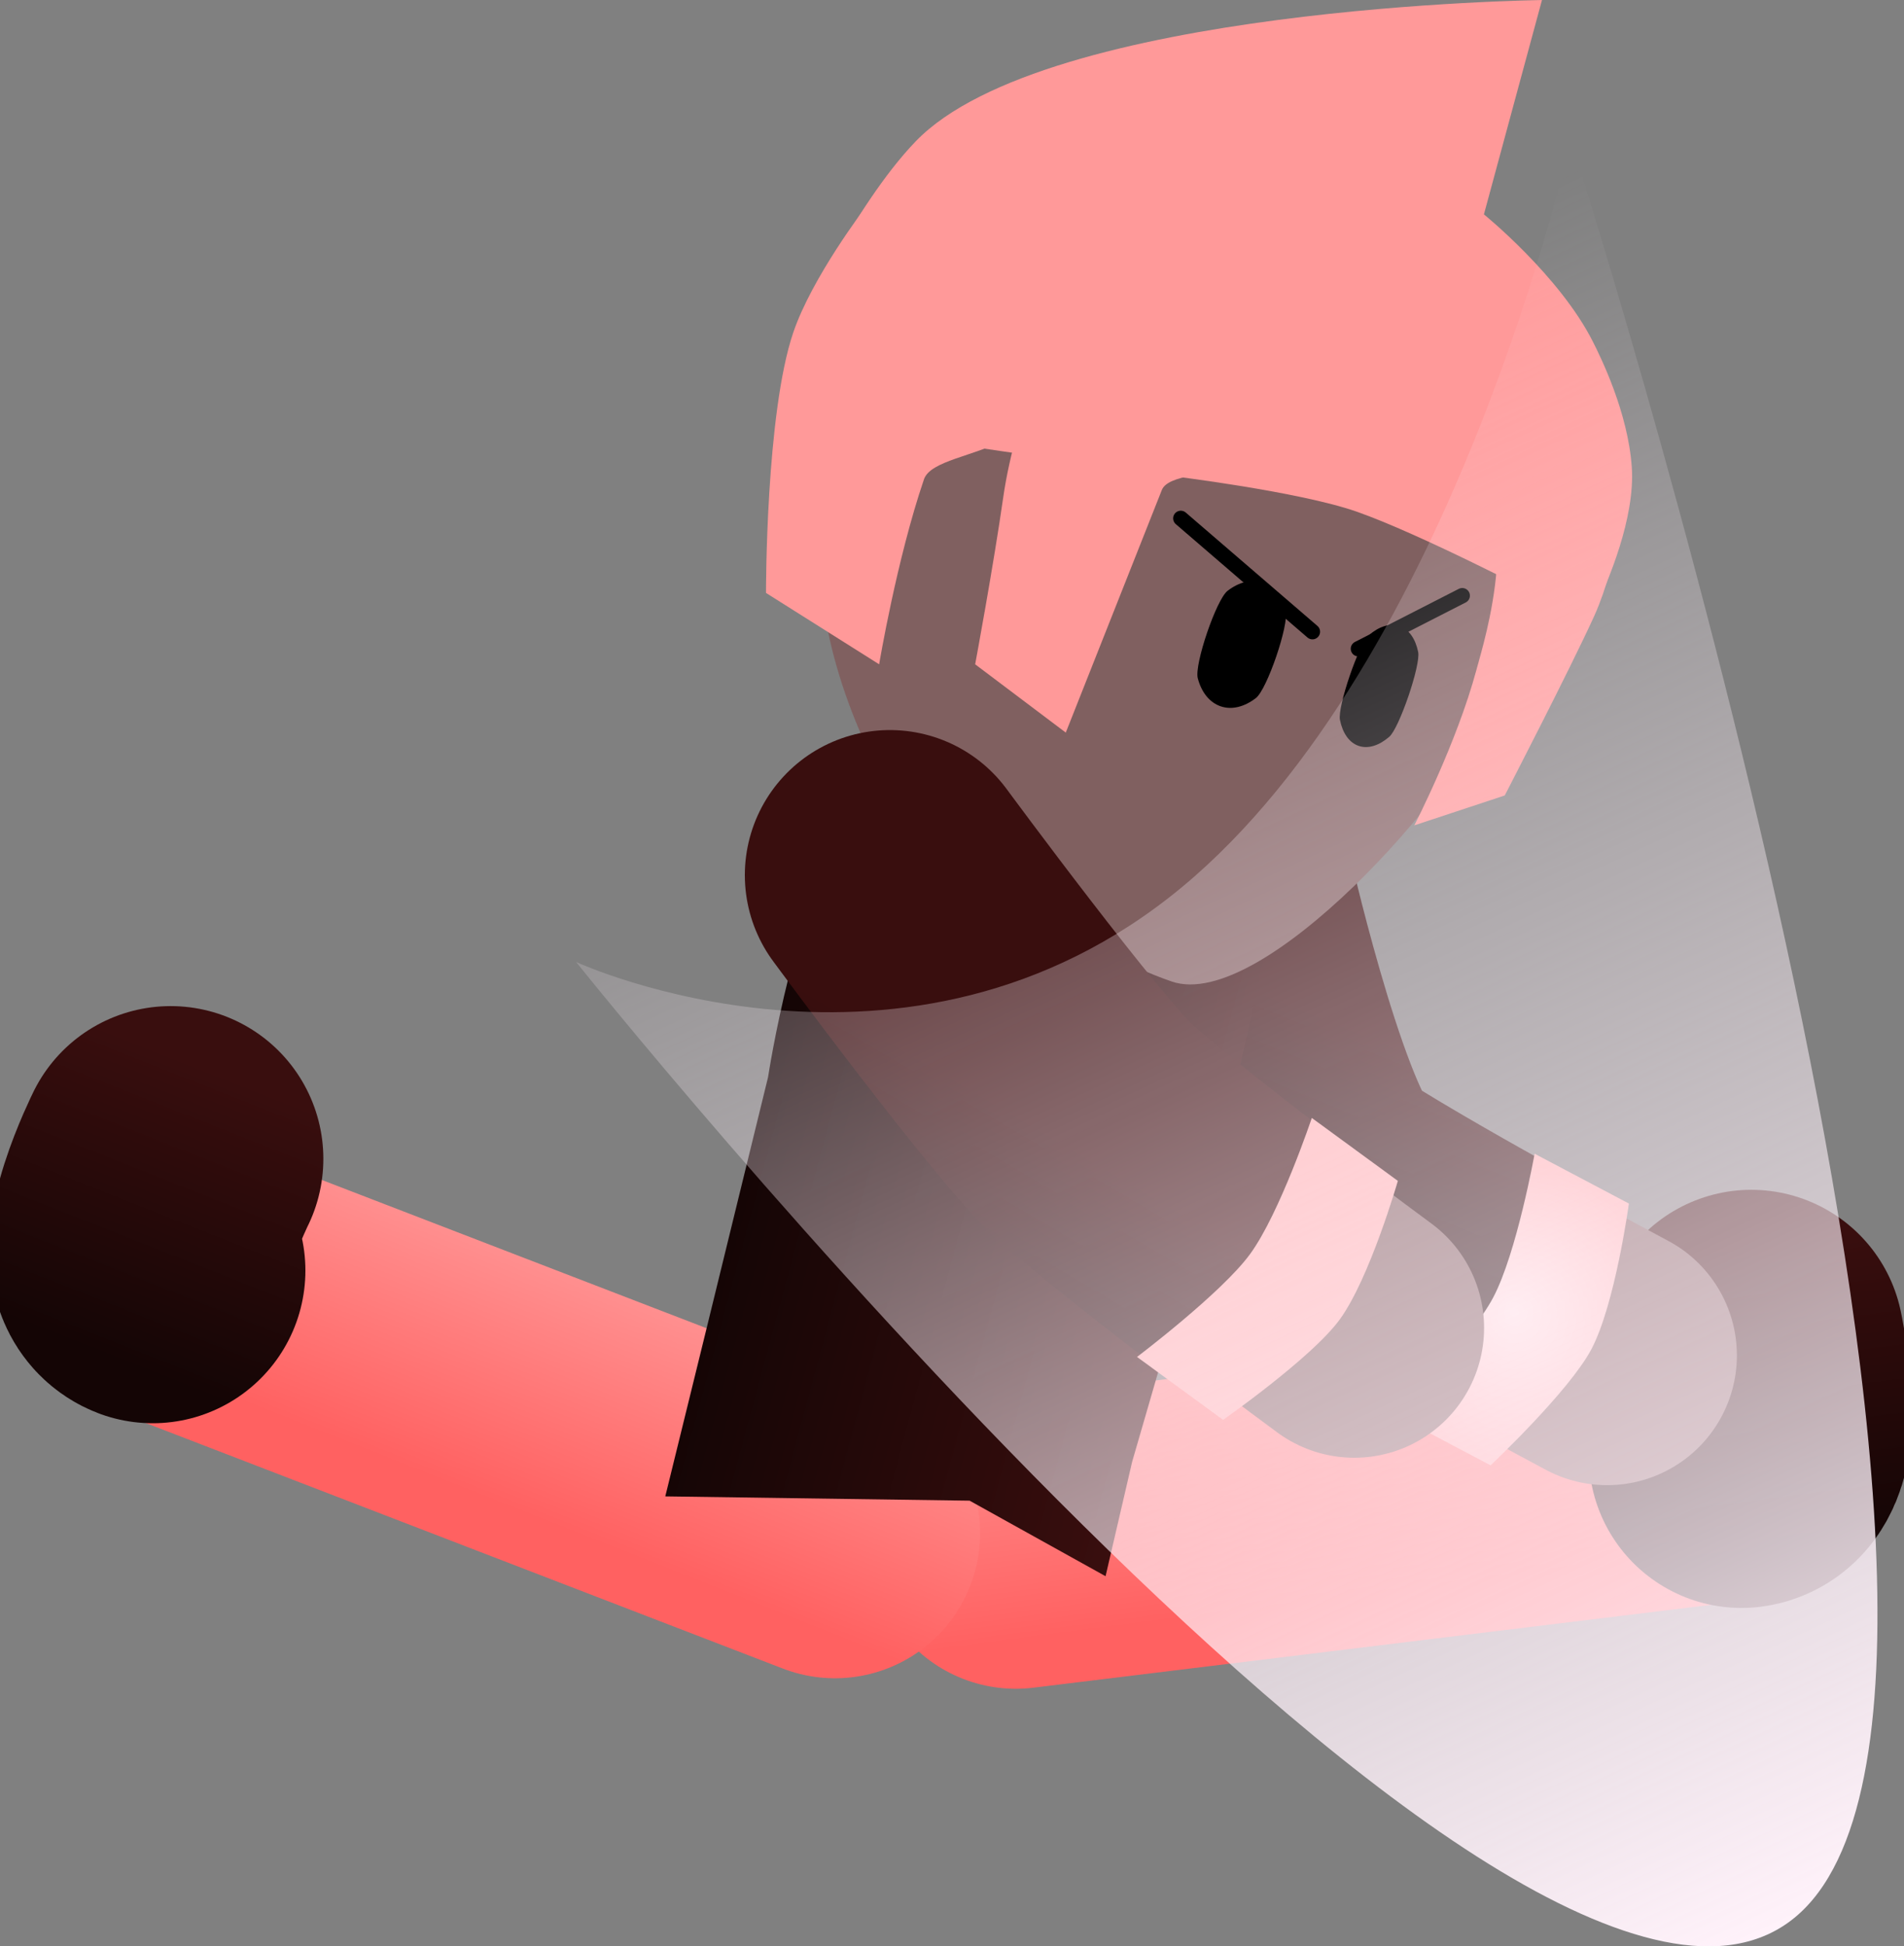 <svg version="1.1" xmlns="http://www.w3.org/2000/svg" xmlns:xlink="http://www.w3.org/1999/xlink" width="62.345" height="63.728" viewBox="0,0,62.345,63.728"><rect x="0" y="0" width="62.345" height="63.728" fill="#808080" stroke="none"/><defs><linearGradient x1="257.22" y1="193.467" x2="255.983" y2="184.047" gradientUnits="userSpaceOnUse" id="color-1"><stop offset="0" stop-color="#ff6161"/><stop offset="1" stop-color="#ff9999"/></linearGradient><linearGradient x1="269.117" y1="192.165" x2="267.815" y2="182.25" gradientUnits="userSpaceOnUse" id="color-2"><stop offset="0" stop-color="#140505"/><stop offset="1" stop-color="#390e0e"/></linearGradient><linearGradient x1="225.92" y1="189.982" x2="229.415" y2="181.148" gradientUnits="userSpaceOnUse" id="color-3"><stop offset="0" stop-color="#ff6161"/><stop offset="1" stop-color="#ff9999"/></linearGradient><linearGradient x1="214.699" y1="185.82" x2="218.378" y2="176.521" gradientUnits="userSpaceOnUse" id="color-4"><stop offset="0" stop-color="#140505"/><stop offset="1" stop-color="#390e0e"/></linearGradient><linearGradient x1="250.212" y1="183.13" x2="253.79" y2="174.33" gradientUnits="userSpaceOnUse" id="color-5"><stop offset="0" stop-color="#140505"/><stop offset="1" stop-color="#390e0e"/></linearGradient><radialGradient cx="260.85" cy="184.383" r="4.847" gradientUnits="userSpaceOnUse" id="color-6"><stop offset="0" stop-color="#ffe6e6"/><stop offset="1" stop-color="#ffb3b3"/></radialGradient><linearGradient x1="235.673" y1="178.612" x2="250.317" y2="182.563" gradientUnits="userSpaceOnUse" id="color-7"><stop offset="0" stop-color="#140505"/><stop offset="1" stop-color="#390e0e"/></linearGradient><linearGradient x1="238.487" y1="157.341" x2="259.961" y2="164.658" gradientUnits="userSpaceOnUse" id="color-8"><stop offset="0" stop-color="#ffd499"/><stop offset="1" stop-color="#ffd599"/></linearGradient><linearGradient x1="244.514" y1="188.857" x2="249.329" y2="180.668" gradientUnits="userSpaceOnUse" id="color-9"><stop offset="0" stop-color="#140505"/><stop offset="1" stop-color="#390e0e"/></linearGradient><radialGradient cx="254.858" cy="191.637" r="4.847" gradientUnits="userSpaceOnUse" id="color-10"><stop offset="0" stop-color="#ffe6e6"/><stop offset="1" stop-color="#ffb3b3"/></radialGradient><linearGradient x1="267.839" y1="205.435" x2="244.561" y2="155.469" gradientUnits="userSpaceOnUse" id="color-11"><stop offset="0" stop-color="#fff2fa"/><stop offset="1" stop-color="#fff2fa" stop-opacity="0"/></linearGradient></defs><g transform="translate(-211.263,-141.407)"><g data-paper-data="{&quot;isPaintingLayer&quot;:true}" fill-rule="nonzero" stroke-linejoin="miter" stroke-miterlimit="10" stroke-dasharray="" stroke-dashoffset="0" style="mix-blend-mode: normal"><g fill="none" stroke-linecap="round"><path d="M268.615,185.355c0,0 0.775,3.557 -0.321,3.691c-2.702,0.33 -7.817,0.955 -10.828,1.323c-4.287,0.524 -12.942,1.582 -12.942,1.582" stroke="url(#color-1)" stroke-width="9.5"/><path d="M268.608,185.364c0,0 0.775,3.557 -0.321,3.691" stroke="url(#color-2)" stroke-width="10"/></g><g data-paper-data="{&quot;index&quot;:null}" fill="none" stroke-linecap="round"><path d="M238.604,191.607c0,0 -8.136,-3.135 -12.166,-4.688c-2.831,-1.091 -7.64,-2.944 -10.179,-3.923c-1.031,-0.397 0.588,-3.658 0.588,-3.658" stroke="url(#color-3)" stroke-width="9.5"/><path d="M216.263,183.007c-1.031,-0.397 0.588,-3.658 0.588,-3.658" stroke="url(#color-4)" stroke-width="10"/></g><g><path d="M263.886,185.785c0,0 -5.84,-3.098 -8.894,-5.101c-3.133,-2.055 -4.077,-9.775 -4.077,-9.775" fill="none" stroke="#806060" stroke-width="8.5" stroke-linecap="round"/><path d="M259.147,183.378c0,0 -2.872,-1.593 -4.538,-2.669c-1.665,-1.075 -3.688,-9.899 -3.688,-9.899" fill="none" stroke="url(#color-5)" stroke-width="9.5" stroke-linecap="round"/><path d="M260.071,189.386l-3.087,-1.631c0,0 2.437,-2.472 3.173,-3.865c0.772,-1.461 1.356,-4.707 1.356,-4.707l3.087,1.631c0,0 -0.448,3.294 -1.23,4.774c-0.723,1.369 -3.299,3.798 -3.299,3.798z" fill="url(#color-6)" stroke="none" stroke-width="0" stroke-linecap="butt"/></g><path d="M239.247,167.714c0.642,-1.015 2.607,0.356 2.607,0.356l8.497,2.293c0,0 2.416,-0.084 2.465,1.012c0.049,1.097 -2.005,9.356 -2.005,9.356l-2.476,8.535l-0.871,3.75l-4.451,-2.473l-9.966,-0.141l1.333,-5.422l2.033,-8.307c0,0 0.884,-5.877 2.833,-8.959z" fill="url(#color-7)" stroke="#001966" stroke-width="0" stroke-linecap="butt"/><g stroke-linecap="butt"><path d="M252.776,150.576c2.963,1.01 5.248,3.092 6.549,5.641c1.3,2.55 1.616,5.566 0.636,8.441c-0.868,2.546 -7.362,9.897 -10.325,8.888c-2.963,-1.01 -8.375,-4.479 -9.675,-7.028c-1.3,-2.55 -2.454,-6.302 -1.474,-9.177c0.98,-2.875 3.071,-5.071 5.658,-6.296c2.587,-1.224 5.668,-1.478 8.631,-0.468z" fill="#806060" stroke="url(#color-8)" stroke-width="0"/><path d="M253.361,161.401c0.118,0.449 -0.608,2.58 -0.976,2.863c-0.369,0.284 -0.782,0.396 -1.153,0.269c-0.371,-0.127 -0.63,-0.468 -0.749,-0.918c-0.118,-0.449 0.608,-2.58 0.976,-2.863c0.369,-0.284 0.782,-0.396 1.153,-0.269c0.371,0.127 0.63,0.468 0.749,0.918z" data-paper-data="{&quot;index&quot;:null}" fill="#000000" stroke="none" stroke-width="1.301"/><path d="M257.7,162.757c0.086,0.425 -0.618,2.489 -0.945,2.773c-0.329,0.285 -0.689,0.407 -1.004,0.299c-0.315,-0.107 -0.526,-0.424 -0.612,-0.85c-0.086,-0.425 0.618,-2.489 0.945,-2.773c0.329,-0.285 0.689,-0.407 1.004,-0.299c0.315,0.107 0.526,0.424 0.612,0.85z" data-paper-data="{&quot;index&quot;:null}" fill="#000000" stroke="none" stroke-width="1.301"/><path d="M260.535,167.452l-2.961,0.979c0,0 1.39,-2.693 2.036,-5.101c0.129,-0.482 0.54,-1.803 0.659,-3.277c0.164,-2.032 0.018,-4.275 0.018,-4.275l4.379,1.147c0,0 -0.426,2.936 -1.194,4.635c-0.769,1.699 -2.937,5.892 -2.937,5.892z" data-paper-data="{&quot;index&quot;:null}" fill="#ff9999" stroke="none" stroke-width="0"/><path d="M245.976,151.91l8.317,3.76c0,0 -1.214,0.462 -2.704,1.027c-0.688,0.261 -2.081,0.244 -2.282,0.752c-0.88,2.223 -3.146,7.945 -3.146,7.945l-2.967,-2.236c0,0 0.592,-3.178 0.918,-5.459c0.425,-2.973 1.863,-5.79 1.863,-5.79z" data-paper-data="{&quot;index&quot;:null}" fill="#ff9999" stroke="none" stroke-width="0"/><path d="M236.345,160.821c0,0 -0.012,-5.872 0.895,-8.534c0.616,-1.807 2.351,-4.076 2.351,-4.076l9.146,5.123c0,0 -2.466,1.285 -4.622,2.485c-0.932,0.519 -2.39,0.673 -2.597,1.281c-0.896,2.629 -1.468,6.058 -1.468,6.058z" fill="#ff9999" stroke="none" stroke-width="0"/><path d="M261.655,160.916c0,0 -3.883,-2.024 -5.965,-2.755c-1.887,-0.662 -6.094,-1.171 -6.094,-1.171l-9.981,-1.462l-2.346,-3.172c0,0 1.923,-4.192 3.98,-6.323c4.271,-4.425 20.505,-4.625 20.505,-4.625l-1.901,7.018c0,0 2.466,1.997 3.561,4.155c0.27,0.532 1.154,2.328 1.28,4.113c0.119,1.683 -0.792,3.76 -1.15,4.543z" fill="#ff9999" stroke="none" stroke-width="0"/></g><path d="M249.927,158.379l4.311,3.712" fill="none" stroke="#000000" stroke-width="0.5" stroke-linecap="round"/><path d="M255.742,162.649l3.402,-1.739" fill="none" stroke="#000000" stroke-width="0.5" stroke-linecap="round"/><g data-paper-data="{&quot;index&quot;:null}"><path d="M255.608,184.887c0,0 -5.33,-3.911 -8.061,-6.336c-2.803,-2.488 -7.166,-8.393 -7.166,-8.393" fill="none" stroke="#806060" stroke-width="8.5" stroke-linecap="round"/><path d="M251.268,181.818c0,0 -2.611,-1.993 -4.103,-3.298c-1.492,-1.305 -6.763,-8.459 -6.763,-8.459" fill="none" stroke="url(#color-9)" stroke-width="9.5" stroke-linecap="round"/><path d="M251.312,187.897l-2.818,-2.061c0,0 2.77,-2.093 3.699,-3.364c0.976,-1.334 2.024,-4.461 2.024,-4.461l2.818,2.061c0,0 -0.92,3.194 -1.908,4.545c-0.914,1.25 -3.815,3.28 -3.815,3.28z" fill="url(#color-10)" stroke="none" stroke-width="0" stroke-linecap="butt"/></g><path d="M262.695,145.981c0,0 16.335,50.771 7.342,58.206c-8.993,7.435 -39.909,-31.282 -39.909,-31.282c0,0 10.823,5 19.817,-2.435c8.993,-7.435 12.75,-24.489 12.75,-24.489z" data-paper-data="{&quot;index&quot;:null}" fill="url(#color-11)" stroke="none" stroke-width="NaN" stroke-linecap="butt"/></g></g></svg><!--rotationCenter:28.73714317858014:38.592958237119205-->